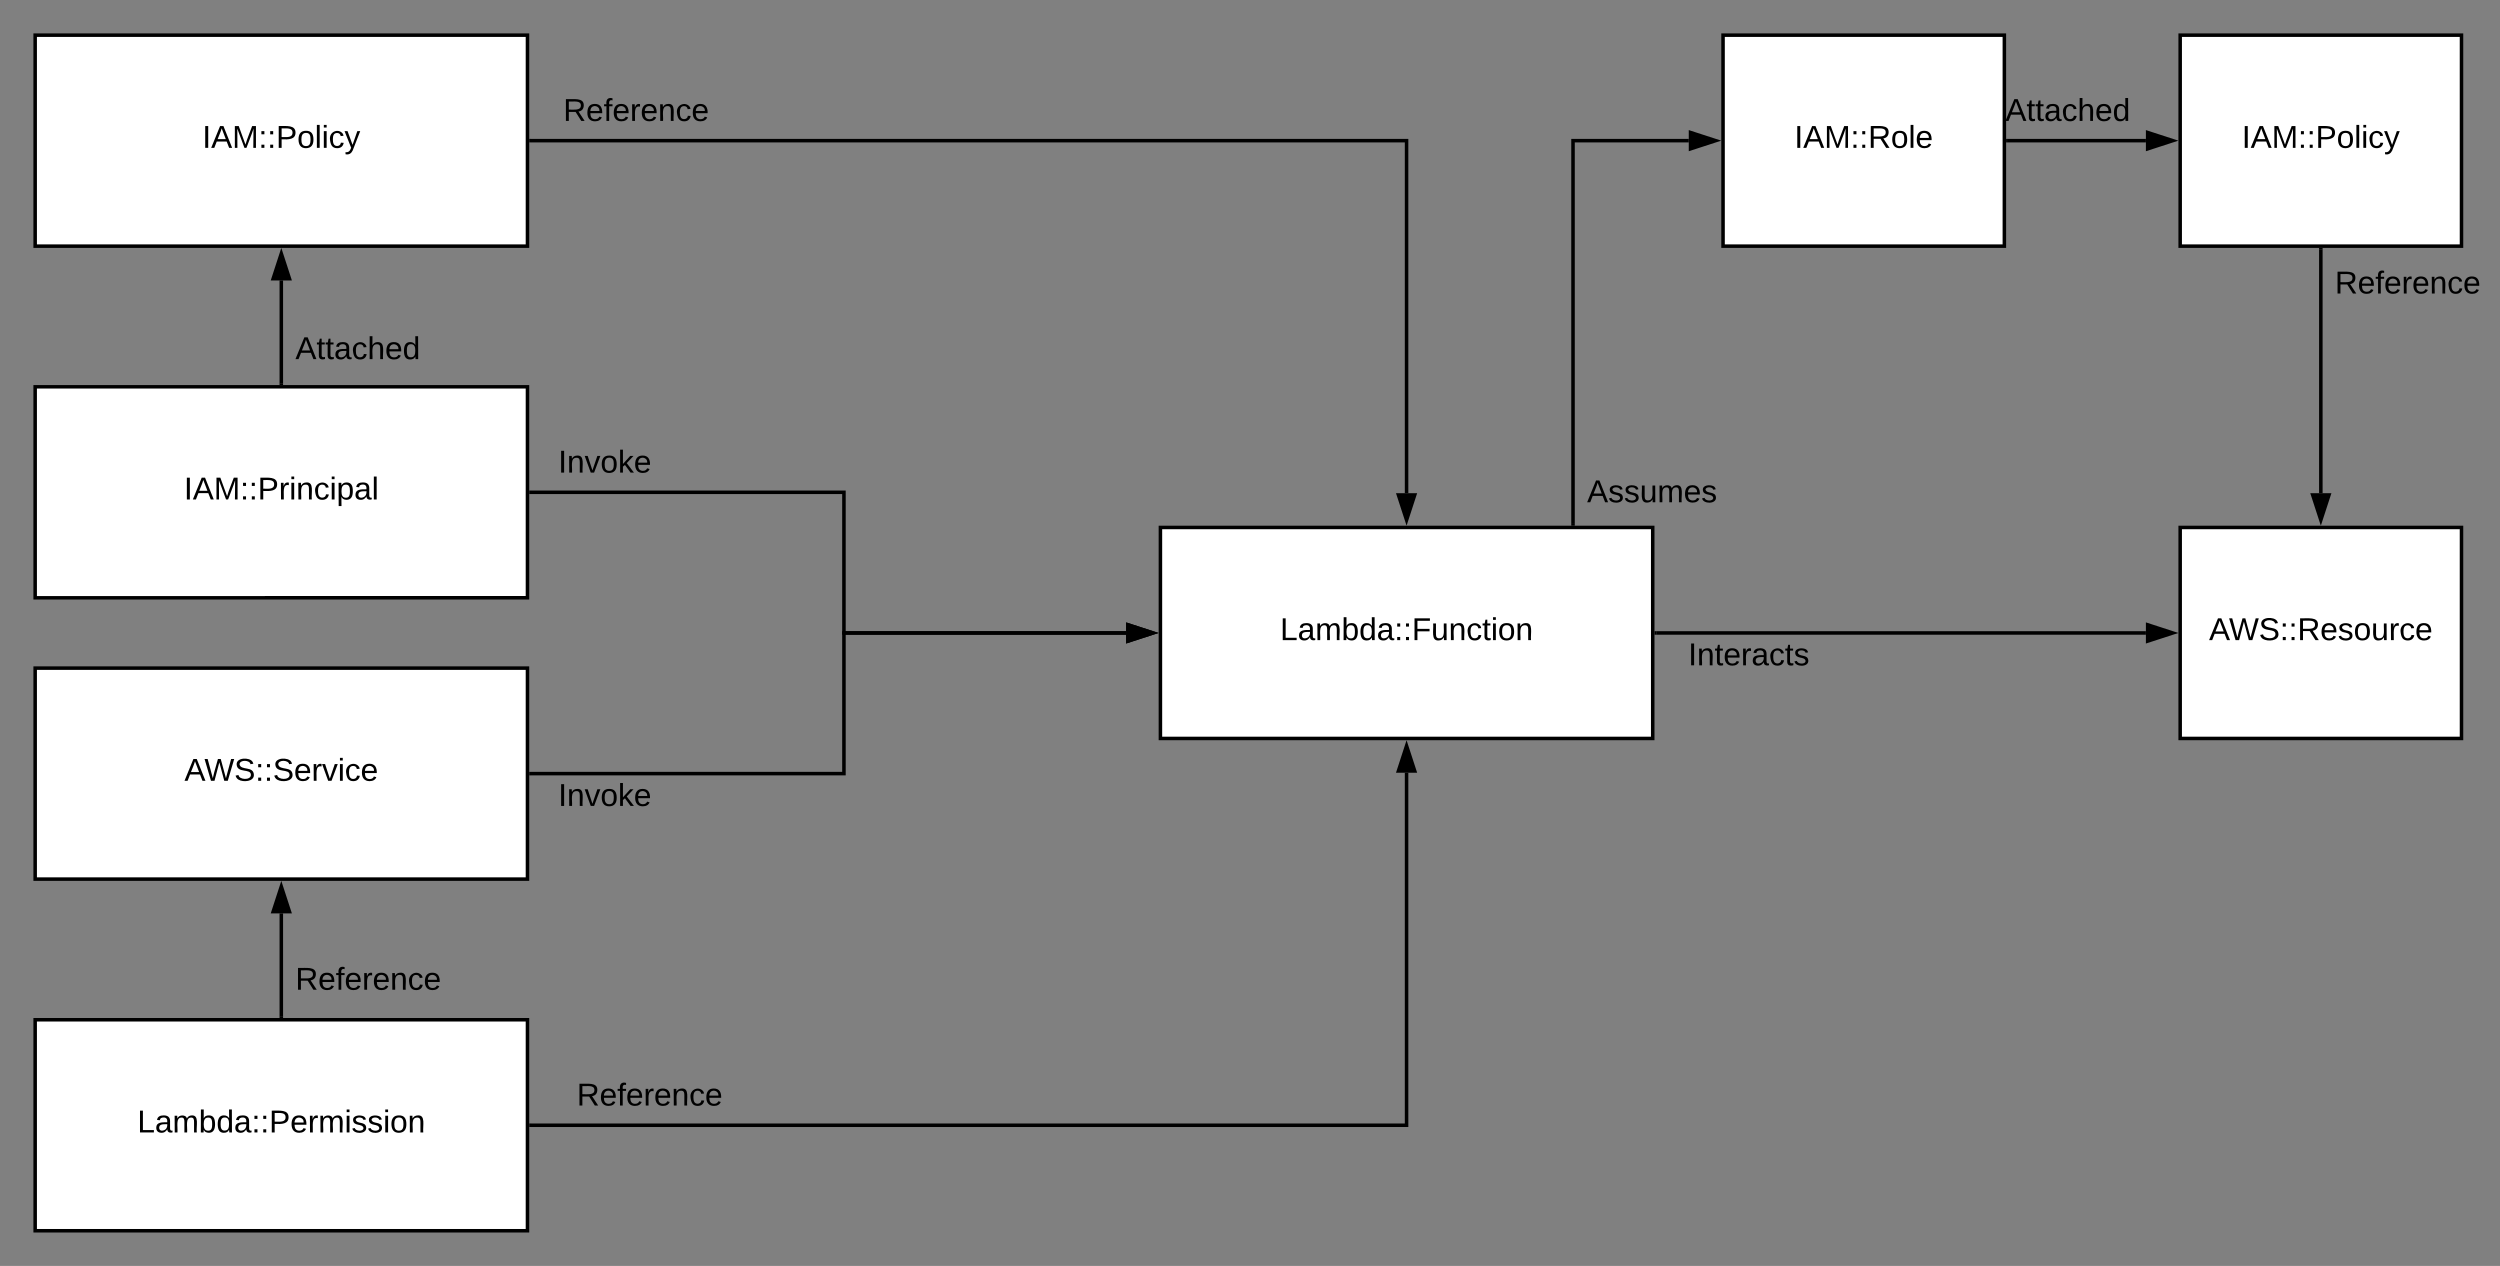 <svg xmlns="http://www.w3.org/2000/svg" xmlns:xlink="http://www.w3.org/1999/xlink" xmlns:lucid="lucid" width="1421.9" height="720"><rect width="100%" height="100%" fill="#808080" stroke="none"/><g transform="translate(-20 -80)" lucid:page-tab-id="0_0"><path d="M680 380h280v120H680z" stroke="#000" stroke-width="2" fill="#fff"/><use xlink:href="#a" transform="matrix(1,0,0,1,685,385) translate(63.075 59.087)"/><path d="M1000 100h160v120h-160z" stroke="#000" stroke-width="2" fill="#fff"/><use xlink:href="#b" transform="matrix(1,0,0,1,1005,105) translate(35.575 59.087)"/><path d="M1260 100h160v120h-160z" stroke="#000" stroke-width="2" fill="#fff"/><use xlink:href="#c" transform="matrix(1,0,0,1,1265,105) translate(30.075 59.087)"/><path d="M40 660h280v120H40z" stroke="#000" stroke-width="2" fill="#fff"/><use xlink:href="#d" transform="matrix(1,0,0,1,45,665) translate(53.125 59.087)"/><path d="M40 300h280v120H40z" stroke="#000" stroke-width="2" fill="#fff"/><use xlink:href="#e" transform="matrix(1,0,0,1,45,305) translate(79.625 59.087)"/><path d="M40 100h280v120H40z" stroke="#000" stroke-width="2" fill="#fff"/><use xlink:href="#c" transform="matrix(1,0,0,1,45,105) translate(90.075 59.087)"/><path d="M180 298v-58.5" stroke="#000" stroke-width="2" fill="none"/><path d="M181 299h-2v-1.03h2z"/><path d="M180 224.24l4.64 14.26h-9.28z" stroke="#000" stroke-width="2"/><use xlink:href="#f" transform="matrix(1,0,0,1,188,269.867) translate(0 14.4)"/><path d="M322 360h178v80h160.5" stroke="#000" stroke-width="2" fill="none"/><path d="M322.03 361H321v-2h1.03z"/><path d="M675.76 440l-14.26 4.64v-9.28z" stroke="#000" stroke-width="2"/><use xlink:href="#g" transform="matrix(1,0,0,1,337.5,334.4) translate(0 14.4)"/><path d="M40 460h280v120H40z" stroke="#000" stroke-width="2" fill="#fff"/><use xlink:href="#h" transform="matrix(1,0,0,1,45,465) translate(79.9 59.087)"/><path d="M180 658v-58.5" stroke="#000" stroke-width="2" fill="none"/><path d="M181 659h-2v-1.03h2z"/><path d="M180 584.24l4.64 14.26h-9.28z" stroke="#000" stroke-width="2"/><use xlink:href="#i" transform="matrix(1,0,0,1,188,628.533) translate(0 14.4)"/><path d="M322 720h498V519.5" stroke="#000" stroke-width="2" fill="none"/><path d="M322.03 721H321v-2h1.03z"/><path d="M820 504.24l4.64 14.26h-9.28z" stroke="#000" stroke-width="2"/><use xlink:href="#i" transform="matrix(1,0,0,1,348.076,694.4) translate(0 14.4)"/><path d="M322 520h178v-80h160.5" stroke="#000" stroke-width="2" fill="none"/><path d="M322.03 521H321v-2h1.03z"/><path d="M675.76 440l-14.26 4.64v-9.28z" stroke="#000" stroke-width="2"/><use xlink:href="#g" transform="matrix(1,0,0,1,337.5,524) translate(0 14.4)"/><path d="M322 160h498v200.5" stroke="#000" stroke-width="2" fill="none"/><path d="M322.03 161H321v-2h1.03z"/><path d="M820 375.76l-4.64-14.26h9.28z" stroke="#000" stroke-width="2"/><use xlink:href="#i" transform="matrix(1,0,0,1,340.372,134.4) translate(0 14.4)"/><path d="M1260 380h160v120h-160z" stroke="#000" stroke-width="2" fill="#fff"/><use xlink:href="#j" transform="matrix(1,0,0,1,1265,385) translate(11.4 59.087)"/><path d="M962 440h278.5" stroke="#000" stroke-width="2" fill="none"/><path d="M962.03 441H961v-2h1.03z"/><path d="M1255.76 440l-14.26 4.64v-9.28z" stroke="#000" stroke-width="2"/><use xlink:href="#k" transform="matrix(1,0,0,1,980.192,444) translate(0 14.4)"/><path d="M914.67 378V160h65.83" stroke="#000" stroke-width="2" fill="none"/><path d="M915.67 379h-2v-1.03h2z"/><path d="M995.76 160l-14.26 4.64v-9.28z" stroke="#000" stroke-width="2"/><use xlink:href="#l" transform="matrix(1,0,0,1,922.667,351.258) translate(0 14.4)"/><path d="M1162 160h78.5" stroke="#000" stroke-width="2" fill="none"/><path d="M1162.03 161H1161v-2h1.03z"/><path d="M1255.76 160l-14.26 4.64v-9.28z" stroke="#000" stroke-width="2"/><use xlink:href="#f" transform="matrix(1,0,0,1,1160.579,134.4) translate(0 14.4)"/><path d="M1340 222v138.5" stroke="#000" stroke-width="2" fill="none"/><path d="M1341 222.03h-2V221h2z"/><path d="M1340 375.76l-4.64-14.26h9.28z" stroke="#000" stroke-width="2"/><use xlink:href="#i" transform="matrix(1,0,0,1,1348,232.533) translate(0 14.4)"/><defs><path d="M30 0v-248h33v221h125V0H30" id="m"/><path d="M141-36C126-15 110 5 73 4 37 3 15-17 15-53c-1-64 63-63 125-63 3-35-9-54-41-54-24 1-41 7-42 31l-33-3c5-37 33-52 76-52 45 0 72 20 72 64v82c-1 20 7 32 28 27v20c-31 9-61-2-59-35zM48-53c0 20 12 33 32 33 41-3 63-29 60-74-43 2-92-5-92 41" id="n"/><path d="M210-169c-67 3-38 105-44 169h-31v-121c0-29-5-50-35-48C34-165 62-65 56 0H25l-1-190h30c1 10-1 24 2 32 10-44 99-50 107 0 11-21 27-35 58-36 85-2 47 119 55 194h-31v-121c0-29-5-49-35-48" id="o"/><path d="M115-194c53 0 69 39 70 98 0 66-23 100-70 100C84 3 66-7 56-30L54 0H23l1-261h32v101c10-23 28-34 59-34zm-8 174c40 0 45-34 45-75 0-40-5-75-45-74-42 0-51 32-51 76 0 43 10 73 51 73" id="p"/><path d="M85-194c31 0 48 13 60 33l-1-100h32l1 261h-30c-2-10 0-23-3-31C134-8 116 4 85 4 32 4 16-35 15-94c0-66 23-100 70-100zm9 24c-40 0-46 34-46 75 0 40 6 74 45 74 42 0 51-32 51-76 0-42-9-74-50-73" id="q"/><path d="M33-154v-36h34v36H33zM33 0v-36h34V0H33" id="r"/><path d="M63-220v92h138v28H63V0H30v-248h175v28H63" id="s"/><path d="M84 4C-5 8 30-112 23-190h32v120c0 31 7 50 39 49 72-2 45-101 50-169h31l1 190h-30c-1-10 1-25-2-33-11 22-28 36-60 37" id="t"/><path d="M117-194c89-4 53 116 60 194h-32v-121c0-31-8-49-39-48C34-167 62-67 57 0H25l-1-190h30c1 10-1 24 2 32 11-22 29-35 61-36" id="u"/><path d="M96-169c-40 0-48 33-48 73s9 75 48 75c24 0 41-14 43-38l32 2c-6 37-31 61-74 61-59 0-76-41-82-99-10-93 101-131 147-64 4 7 5 14 7 22l-32 3c-4-21-16-35-41-35" id="v"/><path d="M59-47c-2 24 18 29 38 22v24C64 9 27 4 27-40v-127H5v-23h24l9-43h21v43h35v23H59v120" id="w"/><path d="M24-231v-30h32v30H24zM24 0v-190h32V0H24" id="x"/><path d="M100-194c62-1 85 37 85 99 1 63-27 99-86 99S16-35 15-95c0-66 28-99 85-99zM99-20c44 1 53-31 53-75 0-43-8-75-51-75s-53 32-53 75 10 74 51 75" id="y"/><g id="a"><use transform="matrix(0.05,0,0,0.05,0,0)" xlink:href="#m"/><use transform="matrix(0.05,0,0,0.05,10,0)" xlink:href="#n"/><use transform="matrix(0.05,0,0,0.05,20,0)" xlink:href="#o"/><use transform="matrix(0.05,0,0,0.05,34.95,0)" xlink:href="#p"/><use transform="matrix(0.05,0,0,0.05,44.95,0)" xlink:href="#q"/><use transform="matrix(0.05,0,0,0.05,54.95,0)" xlink:href="#n"/><use transform="matrix(0.05,0,0,0.05,64.95,0)" xlink:href="#r"/><use transform="matrix(0.05,0,0,0.05,69.95,0)" xlink:href="#r"/><use transform="matrix(0.05,0,0,0.05,74.95,0)" xlink:href="#s"/><use transform="matrix(0.05,0,0,0.05,85.9,0)" xlink:href="#t"/><use transform="matrix(0.05,0,0,0.05,95.9,0)" xlink:href="#u"/><use transform="matrix(0.05,0,0,0.05,105.9,0)" xlink:href="#v"/><use transform="matrix(0.05,0,0,0.05,114.9,0)" xlink:href="#w"/><use transform="matrix(0.05,0,0,0.05,119.9,0)" xlink:href="#x"/><use transform="matrix(0.05,0,0,0.05,123.85,0)" xlink:href="#y"/><use transform="matrix(0.05,0,0,0.05,133.85,0)" xlink:href="#u"/></g><path d="M33 0v-248h34V0H33" id="z"/><path d="M205 0l-28-72H64L36 0H1l101-248h38L239 0h-34zm-38-99l-47-123c-12 45-31 82-46 123h93" id="A"/><path d="M240 0l2-218c-23 76-54 145-80 218h-23L58-218 59 0H30v-248h44l77 211c21-75 51-140 76-211h43V0h-30" id="B"/><path d="M233-177c-1 41-23 64-60 70L243 0h-38l-65-103H63V0H30v-248c88 3 205-21 203 71zM63-129c60-2 137 13 137-47 0-61-80-42-137-45v92" id="C"/><path d="M24 0v-261h32V0H24" id="D"/><path d="M100-194c63 0 86 42 84 106H49c0 40 14 67 53 68 26 1 43-12 49-29l28 8c-11 28-37 45-77 45C44 4 14-33 15-96c1-61 26-98 85-98zm52 81c6-60-76-77-97-28-3 7-6 17-6 28h103" id="E"/><g id="b"><use transform="matrix(0.05,0,0,0.05,0,0)" xlink:href="#z"/><use transform="matrix(0.05,0,0,0.05,5,0)" xlink:href="#A"/><use transform="matrix(0.05,0,0,0.05,17,0)" xlink:href="#B"/><use transform="matrix(0.05,0,0,0.05,31.95,0)" xlink:href="#r"/><use transform="matrix(0.05,0,0,0.05,36.95,0)" xlink:href="#r"/><use transform="matrix(0.05,0,0,0.05,41.95,0)" xlink:href="#C"/><use transform="matrix(0.05,0,0,0.05,54.9,0)" xlink:href="#y"/><use transform="matrix(0.05,0,0,0.05,64.9,0)" xlink:href="#D"/><use transform="matrix(0.05,0,0,0.05,68.85,0)" xlink:href="#E"/></g><path d="M30-248c87 1 191-15 191 75 0 78-77 80-158 76V0H30v-248zm33 125c57 0 124 11 124-50 0-59-68-47-124-48v98" id="F"/><path d="M179-190L93 31C79 59 56 82 12 73V49c39 6 53-20 64-50L1-190h34L92-34l54-156h33" id="G"/><g id="c"><use transform="matrix(0.05,0,0,0.05,0,0)" xlink:href="#z"/><use transform="matrix(0.05,0,0,0.05,5,0)" xlink:href="#A"/><use transform="matrix(0.05,0,0,0.05,17,0)" xlink:href="#B"/><use transform="matrix(0.05,0,0,0.05,31.95,0)" xlink:href="#r"/><use transform="matrix(0.05,0,0,0.05,36.95,0)" xlink:href="#r"/><use transform="matrix(0.05,0,0,0.05,41.95,0)" xlink:href="#F"/><use transform="matrix(0.05,0,0,0.05,53.95,0)" xlink:href="#y"/><use transform="matrix(0.05,0,0,0.05,63.95,0)" xlink:href="#D"/><use transform="matrix(0.05,0,0,0.05,67.9,0)" xlink:href="#x"/><use transform="matrix(0.05,0,0,0.05,71.85,0)" xlink:href="#v"/><use transform="matrix(0.05,0,0,0.05,80.85,0)" xlink:href="#G"/></g><path d="M114-163C36-179 61-72 57 0H25l-1-190h30c1 12-1 29 2 39 6-27 23-49 58-41v29" id="H"/><path d="M135-143c-3-34-86-38-87 0 15 53 115 12 119 90S17 21 10-45l28-5c4 36 97 45 98 0-10-56-113-15-118-90-4-57 82-63 122-42 12 7 21 19 24 35" id="I"/><g id="d"><use transform="matrix(0.05,0,0,0.05,0,0)" xlink:href="#m"/><use transform="matrix(0.05,0,0,0.05,10,0)" xlink:href="#n"/><use transform="matrix(0.05,0,0,0.05,20,0)" xlink:href="#o"/><use transform="matrix(0.05,0,0,0.05,34.95,0)" xlink:href="#p"/><use transform="matrix(0.05,0,0,0.05,44.95,0)" xlink:href="#q"/><use transform="matrix(0.05,0,0,0.05,54.95,0)" xlink:href="#n"/><use transform="matrix(0.05,0,0,0.05,64.95,0)" xlink:href="#r"/><use transform="matrix(0.05,0,0,0.05,69.95,0)" xlink:href="#r"/><use transform="matrix(0.05,0,0,0.05,74.95,0)" xlink:href="#F"/><use transform="matrix(0.05,0,0,0.05,86.95,0)" xlink:href="#E"/><use transform="matrix(0.05,0,0,0.05,96.95,0)" xlink:href="#H"/><use transform="matrix(0.05,0,0,0.05,102.9,0)" xlink:href="#o"/><use transform="matrix(0.05,0,0,0.05,117.85,0)" xlink:href="#x"/><use transform="matrix(0.05,0,0,0.05,121.8,0)" xlink:href="#I"/><use transform="matrix(0.05,0,0,0.05,130.8,0)" xlink:href="#I"/><use transform="matrix(0.05,0,0,0.05,139.8,0)" xlink:href="#x"/><use transform="matrix(0.05,0,0,0.05,143.75,0)" xlink:href="#y"/><use transform="matrix(0.05,0,0,0.05,153.75,0)" xlink:href="#u"/></g><path d="M115-194c55 1 70 41 70 98S169 2 115 4C84 4 66-9 55-30l1 105H24l-1-265h31l2 30c10-21 28-34 59-34zm-8 174c40 0 45-34 45-75s-6-73-45-74c-42 0-51 32-51 76 0 43 10 73 51 73" id="J"/><g id="e"><use transform="matrix(0.05,0,0,0.05,0,0)" xlink:href="#z"/><use transform="matrix(0.05,0,0,0.05,5,0)" xlink:href="#A"/><use transform="matrix(0.05,0,0,0.05,17,0)" xlink:href="#B"/><use transform="matrix(0.05,0,0,0.05,31.95,0)" xlink:href="#r"/><use transform="matrix(0.05,0,0,0.05,36.95,0)" xlink:href="#r"/><use transform="matrix(0.05,0,0,0.05,41.95,0)" xlink:href="#F"/><use transform="matrix(0.05,0,0,0.05,53.95,0)" xlink:href="#H"/><use transform="matrix(0.05,0,0,0.05,59.9,0)" xlink:href="#x"/><use transform="matrix(0.05,0,0,0.05,63.85,0)" xlink:href="#u"/><use transform="matrix(0.05,0,0,0.05,73.85,0)" xlink:href="#v"/><use transform="matrix(0.05,0,0,0.05,82.85,0)" xlink:href="#x"/><use transform="matrix(0.05,0,0,0.05,86.8,0)" xlink:href="#J"/><use transform="matrix(0.05,0,0,0.05,96.8,0)" xlink:href="#n"/><use transform="matrix(0.05,0,0,0.05,106.8,0)" xlink:href="#D"/></g><path d="M106-169C34-169 62-67 57 0H25v-261h32l-1 103c12-21 28-36 61-36 89 0 53 116 60 194h-32v-121c2-32-8-49-39-48" id="K"/><g id="f"><use transform="matrix(0.05,0,0,0.05,0,0)" xlink:href="#A"/><use transform="matrix(0.05,0,0,0.05,12,0)" xlink:href="#w"/><use transform="matrix(0.05,0,0,0.05,17,0)" xlink:href="#w"/><use transform="matrix(0.05,0,0,0.05,22,0)" xlink:href="#n"/><use transform="matrix(0.05,0,0,0.05,32,0)" xlink:href="#v"/><use transform="matrix(0.05,0,0,0.05,41,0)" xlink:href="#K"/><use transform="matrix(0.05,0,0,0.05,51,0)" xlink:href="#E"/><use transform="matrix(0.05,0,0,0.05,61,0)" xlink:href="#q"/></g><path d="M108 0H70L1-190h34L89-25l56-165h34" id="L"/><path d="M143 0L79-87 56-68V0H24v-261h32v163l83-92h37l-77 82L181 0h-38" id="M"/><g id="g"><use transform="matrix(0.05,0,0,0.05,0,0)" xlink:href="#z"/><use transform="matrix(0.05,0,0,0.05,5,0)" xlink:href="#u"/><use transform="matrix(0.05,0,0,0.05,15,0)" xlink:href="#L"/><use transform="matrix(0.05,0,0,0.05,24,0)" xlink:href="#y"/><use transform="matrix(0.05,0,0,0.05,34,0)" xlink:href="#M"/><use transform="matrix(0.05,0,0,0.05,43,0)" xlink:href="#E"/></g><path d="M266 0h-40l-56-210L115 0H75L2-248h35L96-30l15-64 43-154h32l59 218 59-218h35" id="N"/><path d="M185-189c-5-48-123-54-124 2 14 75 158 14 163 119 3 78-121 87-175 55-17-10-28-26-33-46l33-7c5 56 141 63 141-1 0-78-155-14-162-118-5-82 145-84 179-34 5 7 8 16 11 25" id="O"/><g id="h"><use transform="matrix(0.05,0,0,0.05,0,0)" xlink:href="#A"/><use transform="matrix(0.05,0,0,0.05,11.35,0)" xlink:href="#N"/><use transform="matrix(0.05,0,0,0.05,28.3,0)" xlink:href="#O"/><use transform="matrix(0.05,0,0,0.05,40.3,0)" xlink:href="#r"/><use transform="matrix(0.05,0,0,0.05,45.3,0)" xlink:href="#r"/><use transform="matrix(0.05,0,0,0.05,50.3,0)" xlink:href="#O"/><use transform="matrix(0.05,0,0,0.05,62.3,0)" xlink:href="#E"/><use transform="matrix(0.05,0,0,0.05,72.3,0)" xlink:href="#H"/><use transform="matrix(0.05,0,0,0.05,78.25,0)" xlink:href="#L"/><use transform="matrix(0.05,0,0,0.05,87.25,0)" xlink:href="#x"/><use transform="matrix(0.05,0,0,0.05,91.2,0)" xlink:href="#v"/><use transform="matrix(0.05,0,0,0.05,100.2,0)" xlink:href="#E"/></g><path d="M101-234c-31-9-42 10-38 44h38v23H63V0H32v-167H5v-23h27c-7-52 17-82 69-68v24" id="P"/><g id="i"><use transform="matrix(0.05,0,0,0.05,0,0)" xlink:href="#C"/><use transform="matrix(0.05,0,0,0.05,12.95,0)" xlink:href="#E"/><use transform="matrix(0.05,0,0,0.05,22.95,0)" xlink:href="#P"/><use transform="matrix(0.05,0,0,0.05,27.95,0)" xlink:href="#E"/><use transform="matrix(0.05,0,0,0.05,37.95,0)" xlink:href="#H"/><use transform="matrix(0.05,0,0,0.05,43.9,0)" xlink:href="#E"/><use transform="matrix(0.05,0,0,0.05,53.9,0)" xlink:href="#u"/><use transform="matrix(0.05,0,0,0.05,63.9,0)" xlink:href="#v"/><use transform="matrix(0.05,0,0,0.05,72.9,0)" xlink:href="#E"/></g><g id="j"><use transform="matrix(0.05,0,0,0.05,0,0)" xlink:href="#A"/><use transform="matrix(0.05,0,0,0.05,11.35,0)" xlink:href="#N"/><use transform="matrix(0.05,0,0,0.05,28.3,0)" xlink:href="#O"/><use transform="matrix(0.05,0,0,0.05,40.3,0)" xlink:href="#r"/><use transform="matrix(0.05,0,0,0.05,45.3,0)" xlink:href="#r"/><use transform="matrix(0.05,0,0,0.05,50.3,0)" xlink:href="#C"/><use transform="matrix(0.05,0,0,0.05,63.25,0)" xlink:href="#E"/><use transform="matrix(0.05,0,0,0.05,73.25,0)" xlink:href="#I"/><use transform="matrix(0.05,0,0,0.05,82.25,0)" xlink:href="#y"/><use transform="matrix(0.05,0,0,0.05,92.25,0)" xlink:href="#t"/><use transform="matrix(0.05,0,0,0.05,102.25,0)" xlink:href="#H"/><use transform="matrix(0.05,0,0,0.05,108.2,0)" xlink:href="#v"/><use transform="matrix(0.05,0,0,0.05,117.2,0)" xlink:href="#E"/></g><g id="k"><use transform="matrix(0.05,0,0,0.05,0,0)" xlink:href="#z"/><use transform="matrix(0.05,0,0,0.05,5,0)" xlink:href="#u"/><use transform="matrix(0.05,0,0,0.05,15,0)" xlink:href="#w"/><use transform="matrix(0.05,0,0,0.05,20,0)" xlink:href="#E"/><use transform="matrix(0.05,0,0,0.05,30,0)" xlink:href="#H"/><use transform="matrix(0.05,0,0,0.05,35.95,0)" xlink:href="#n"/><use transform="matrix(0.05,0,0,0.05,45.95,0)" xlink:href="#v"/><use transform="matrix(0.05,0,0,0.05,54.95,0)" xlink:href="#w"/><use transform="matrix(0.05,0,0,0.05,59.95,0)" xlink:href="#I"/></g><g id="l"><use transform="matrix(0.05,0,0,0.05,0,0)" xlink:href="#A"/><use transform="matrix(0.05,0,0,0.05,12,0)" xlink:href="#I"/><use transform="matrix(0.05,0,0,0.05,21,0)" xlink:href="#I"/><use transform="matrix(0.05,0,0,0.05,30,0)" xlink:href="#t"/><use transform="matrix(0.05,0,0,0.05,40,0)" xlink:href="#o"/><use transform="matrix(0.05,0,0,0.05,54.95,0)" xlink:href="#E"/><use transform="matrix(0.05,0,0,0.05,64.95,0)" xlink:href="#I"/></g></defs></g></svg>